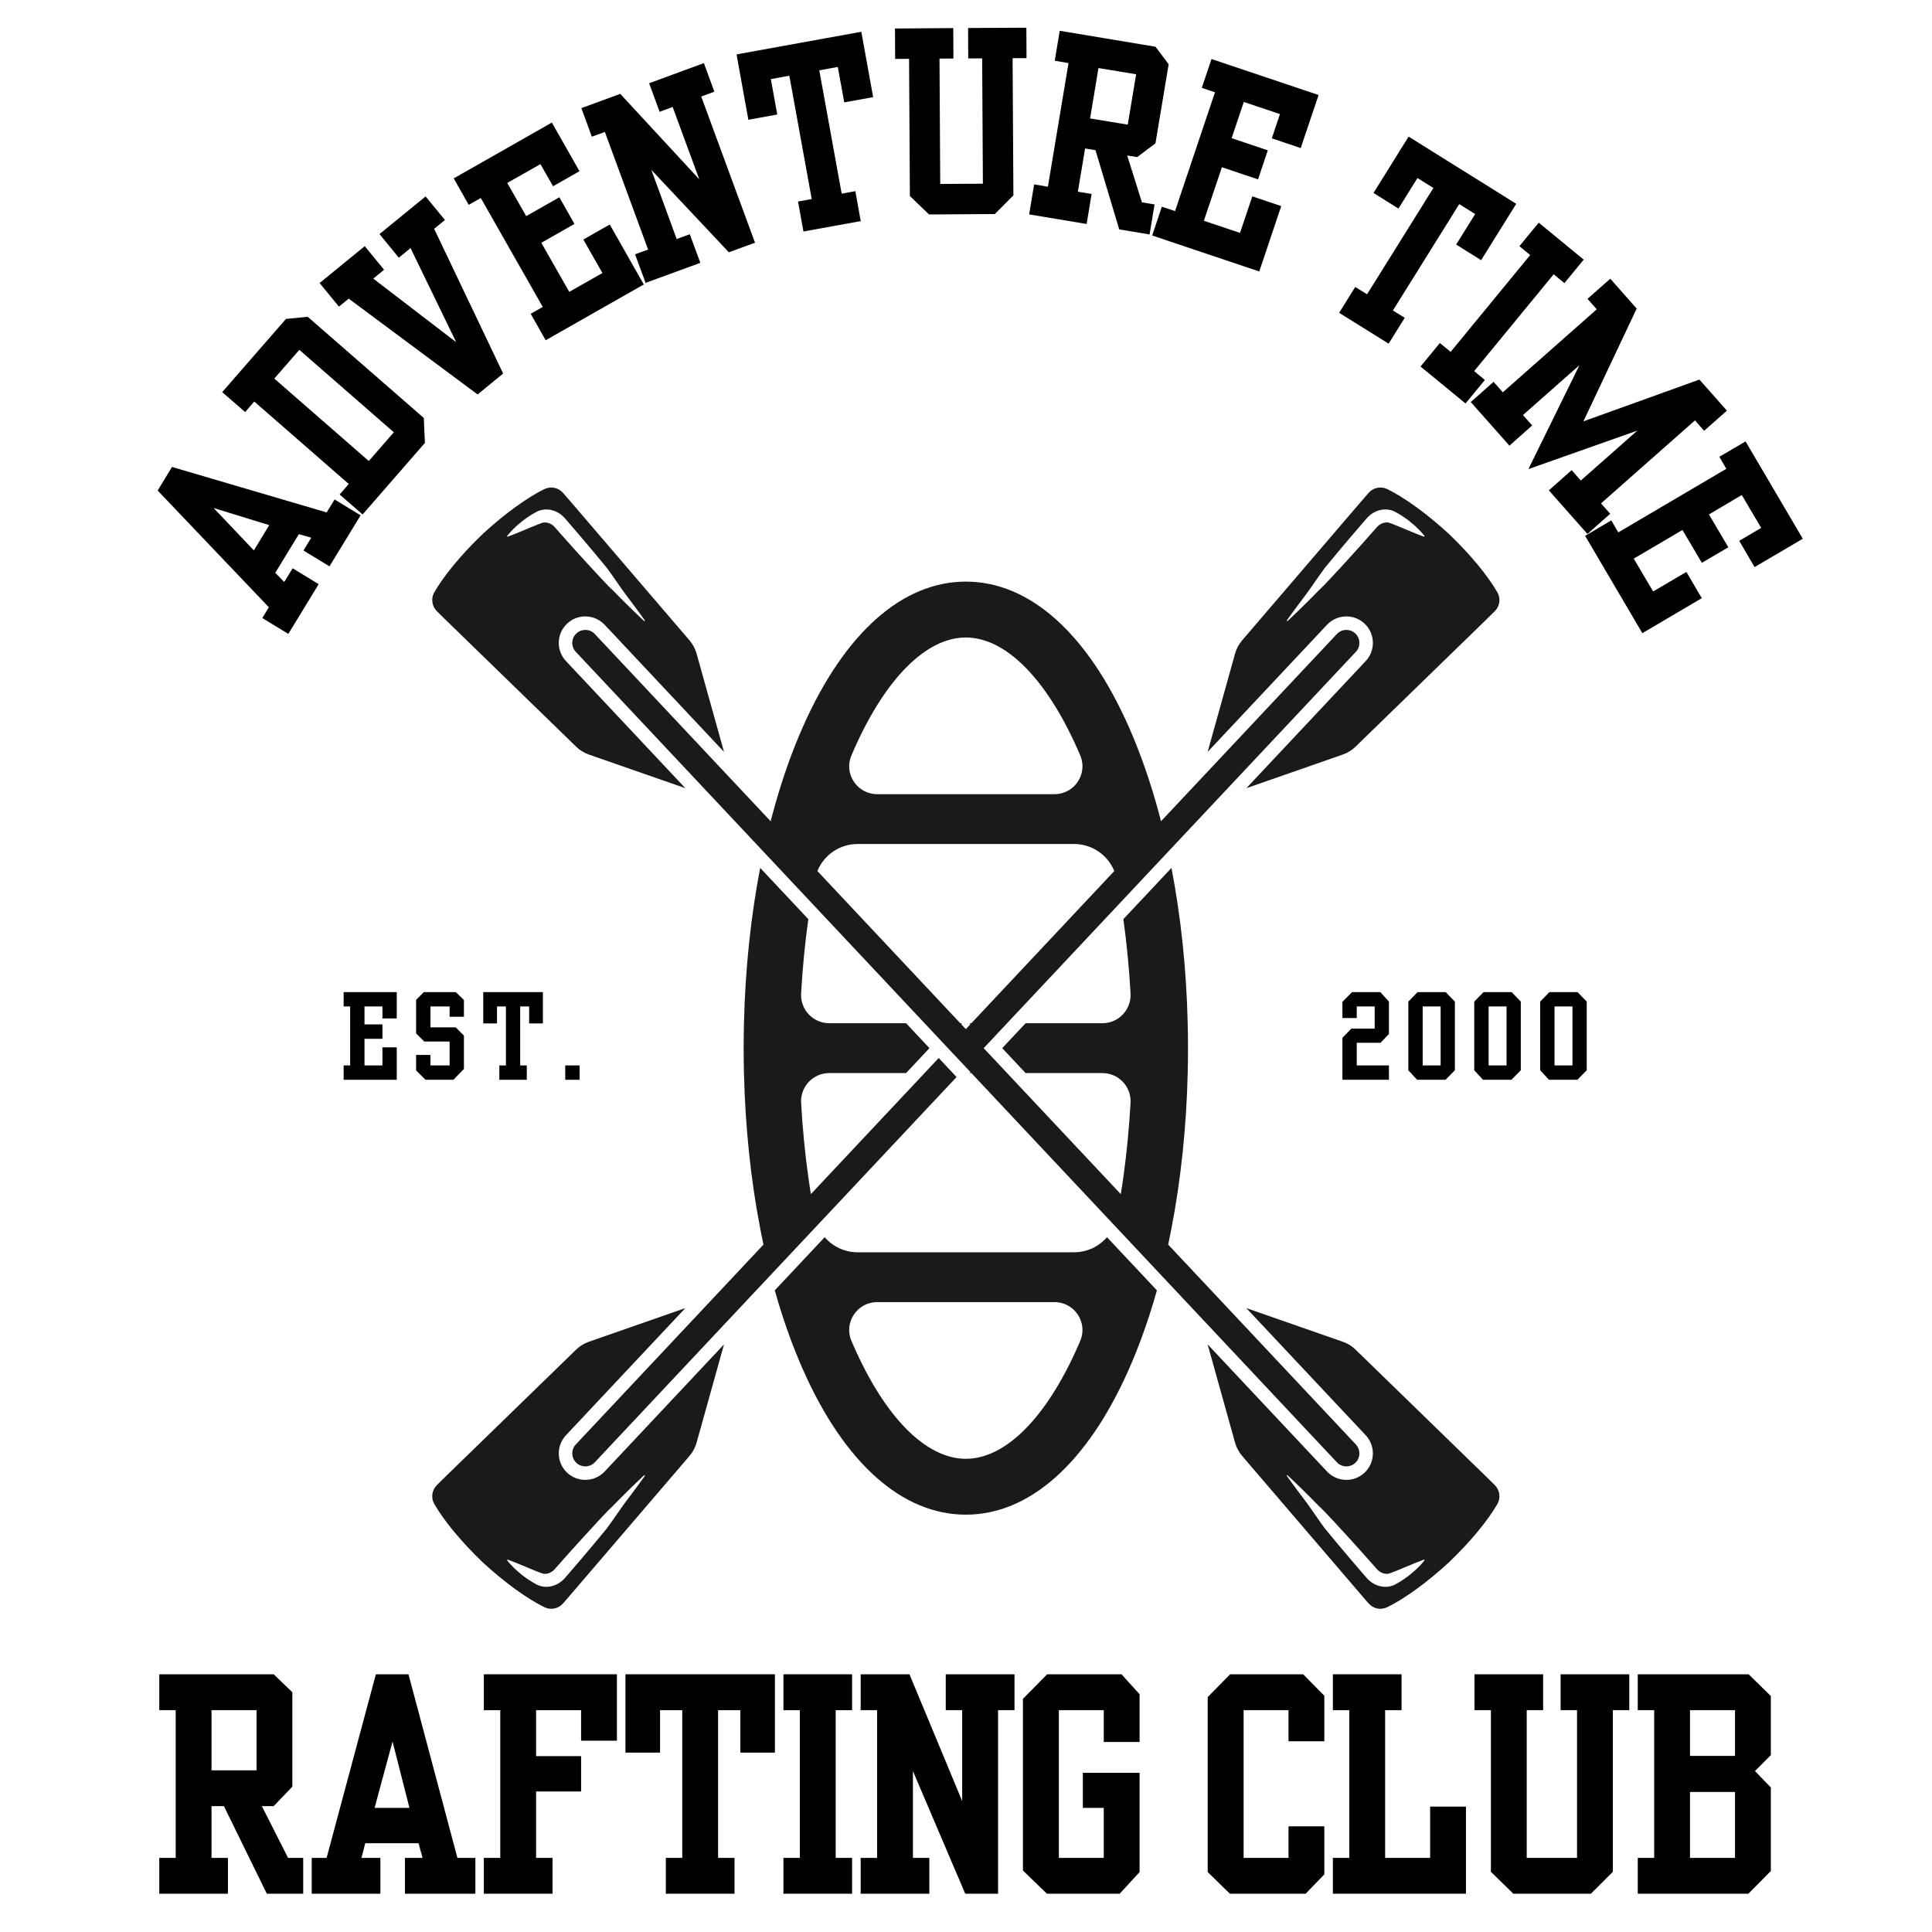 <svg xmlns="http://www.w3.org/2000/svg" xmlns:xlink="http://www.w3.org/1999/xlink" width="500" zoomAndPan="magnify" viewBox="0 0 375 375" height="500" preserveAspectRatio="xMidYMid meet" version="1.0"><defs><g/><clipPath id="f5cd0edf73"><path d="M 234 253 L 291.332 253 L 291.332 312.57 L 234 312.57 Z M 234 253 " clip-rule="nonzero"/></clipPath><clipPath id="294fcd2ee1"><path d="M 83.582 94.32 L 141 94.32 L 141 153 L 83.582 153 Z M 83.582 94.32 " clip-rule="nonzero"/></clipPath><clipPath id="bf262d1b10"><path d="M 234 94.32 L 291.332 94.32 L 291.332 153 L 234 153 Z M 234 94.32 " clip-rule="nonzero"/></clipPath><clipPath id="8a0633ba68"><path d="M 83.582 253 L 141 253 L 141 312.57 L 83.582 312.57 Z M 83.582 253 " clip-rule="nonzero"/></clipPath></defs><g fill="#000000" fill-opacity="1"><g transform="translate(29.446, 360.96)"><g><path d="M 1.469 -35.984 L 1.469 -29.016 L 4.656 -29.016 L 4.656 -0.344 L 1.469 -0.344 L 1.469 6.609 L 14.797 6.609 L 14.797 -0.344 L 11.609 -0.344 L 11.609 -10.391 L 14.016 -10.391 L 22.344 6.609 L 29.406 6.609 L 29.406 -0.344 L 26.469 -0.344 L 21.375 -10.391 L 23.672 -10.391 L 27.297 -14.172 L 27.297 -32.5 L 23.672 -35.984 Z M 20.344 -29.016 L 20.344 -17.344 L 11.609 -17.344 L 11.609 -29.016 Z M 20.344 -29.016 "/></g></g></g><g fill="#000000" fill-opacity="1"><g transform="translate(59.035, 360.96)"><g><path d="M 1.469 -0.344 L 1.469 6.609 L 14.797 6.609 L 14.797 -0.344 L 11.125 -0.344 L 11.859 -3.188 L 22.203 -3.188 L 22.984 -0.344 L 19.562 -0.344 L 19.562 6.609 L 33.234 6.609 L 33.234 -0.344 L 29.75 -0.344 L 20.25 -35.984 L 13.922 -35.984 L 4.359 -0.344 Z M 17.156 -22.938 L 20.438 -10.047 L 13.672 -10.047 Z M 17.156 -22.938 "/></g></g></g><g fill="#000000" fill-opacity="1"><g transform="translate(92.446, 360.96)"><g><path d="M 1.469 6.609 L 14.797 6.609 L 14.797 -0.344 L 11.609 -0.344 L 11.609 -13.234 L 20.344 -13.234 L 20.344 -20.094 L 11.609 -20.094 L 11.609 -29.016 L 20.344 -29.016 L 20.344 -23.094 L 27.297 -23.094 L 27.297 -35.984 L 1.469 -35.984 L 1.469 -29.016 L 4.656 -29.016 L 4.656 -0.344 L 1.469 -0.344 Z M 1.469 6.609 "/></g></g></g><g fill="#000000" fill-opacity="1"><g transform="translate(119.928, 360.96)"><g><path d="M 1.469 -20.781 L 8.188 -20.781 L 8.188 -29.016 L 12.5 -29.016 L 12.5 -0.344 L 9.312 -0.344 L 9.312 6.609 L 22.641 6.609 L 22.641 -0.344 L 19.453 -0.344 L 19.453 -29.016 L 23.766 -29.016 L 23.766 -20.781 L 30.484 -20.781 L 30.484 -35.984 L 1.469 -35.984 Z M 1.469 -20.781 "/></g></g></g><g fill="#000000" fill-opacity="1"><g transform="translate(150.595, 360.96)"><g><path d="M 1.469 6.609 L 14.797 6.609 L 14.797 -0.344 L 11.609 -0.344 L 11.609 -29.016 L 14.797 -29.016 L 14.797 -35.984 L 1.469 -35.984 L 1.469 -29.016 L 4.656 -29.016 L 4.656 -0.344 L 1.469 -0.344 Z M 1.469 6.609 "/></g></g></g><g fill="#000000" fill-opacity="1"><g transform="translate(165.586, 360.96)"><g><path d="M 1.469 6.609 L 14.797 6.609 L 14.797 -0.344 L 11.609 -0.344 L 11.609 -17.203 L 21.766 6.609 L 28.141 6.609 L 28.141 -29.016 L 31.328 -29.016 L 31.328 -35.984 L 17.984 -35.984 L 17.984 -29.016 L 21.172 -29.016 L 21.172 -11.375 L 10.938 -35.984 L 1.469 -35.984 L 1.469 -29.016 L 4.656 -29.016 L 4.656 -0.344 L 1.469 -0.344 Z M 1.469 6.609 "/></g></g></g><g fill="#000000" fill-opacity="1"><g transform="translate(197.085, 360.96)"><g><path d="M 1.469 2.109 L 6.125 6.609 L 20.25 6.609 L 24.109 2.406 L 24.109 -16.859 L 13.094 -16.859 L 13.094 -10.047 L 17.156 -10.047 L 17.156 -0.344 L 8.438 -0.344 L 8.438 -29.016 L 17.156 -29.016 L 17.156 -22.844 L 24.109 -22.844 L 24.109 -32.109 L 20.594 -35.984 L 6.172 -35.984 L 1.469 -31.219 Z M 1.469 2.109 "/></g></g></g><g fill="#000000" fill-opacity="1"><g transform="translate(221.384, 360.96)"><g/></g></g><g fill="#000000" fill-opacity="1"><g transform="translate(232.945, 360.96)"><g><path d="M 1.469 -31.562 L 1.469 2.406 L 5.781 6.609 L 20.484 6.609 L 24.109 2.844 L 24.109 -6.469 L 17.156 -6.469 L 17.156 -0.344 L 8.438 -0.344 L 8.438 -29.016 L 17.156 -29.016 L 17.156 -22.984 L 24.109 -22.984 L 24.109 -31.812 L 20 -35.984 L 5.828 -35.984 Z M 1.469 -31.562 "/></g></g></g><g fill="#000000" fill-opacity="1"><g transform="translate(257.243, 360.96)"><g><path d="M 1.469 -35.984 L 1.469 -29.016 L 4.656 -29.016 L 4.656 -0.344 L 1.469 -0.344 L 1.469 6.609 L 27.297 6.609 L 27.297 -10.297 L 20.344 -10.297 L 20.344 -0.344 L 11.609 -0.344 L 11.609 -29.016 L 14.797 -29.016 L 14.797 -35.984 Z M 1.469 -35.984 "/></g></g></g><g fill="#000000" fill-opacity="1"><g transform="translate(284.726, 360.96)"><g><path d="M 1.469 -29.016 L 4.656 -29.016 L 4.656 2.359 L 9.016 6.609 L 24.062 6.609 L 28.328 2.359 L 28.328 -29.016 L 31.516 -29.016 L 31.516 -35.984 L 18.188 -35.984 L 18.188 -29.016 L 21.375 -29.016 L 21.375 -0.344 L 11.609 -0.344 L 11.609 -29.016 L 14.797 -29.016 L 14.797 -35.984 L 1.469 -35.984 Z M 1.469 -29.016 "/></g></g></g><g fill="#000000" fill-opacity="1"><g transform="translate(316.421, 360.96)"><g><path d="M 1.469 6.609 L 22.938 6.609 L 27.297 2.203 L 27.297 -14.016 L 24.219 -17.203 L 27.297 -20.297 L 27.297 -31.766 L 22.984 -35.984 L 1.469 -35.984 L 1.469 -29.016 L 4.656 -29.016 L 4.656 -0.344 L 1.469 -0.344 Z M 11.609 -29.016 L 20.344 -29.016 L 20.344 -20.141 L 11.609 -20.141 Z M 20.344 -13.141 L 20.344 -0.344 L 11.609 -0.344 L 11.609 -13.141 Z M 20.344 -13.141 "/></g></g></g><g fill="#000000" fill-opacity="1"><g transform="translate(50.51, 121.181)"><g><path d="M 0.406 -1.219 L 5.453 1.859 L 11.344 -7.797 L 6.297 -10.875 L 4.656 -8.219 L 2.922 -10 L 7.5 -17.5 L 9.906 -16.812 L 8.391 -14.328 L 13.438 -11.25 L 19.484 -21.156 L 14.438 -24.234 L 12.891 -21.719 L -17.125 -30.547 L -19.906 -25.969 L 1.672 -3.312 Z M -9.047 -22.578 L 1.75 -19.25 L -1.234 -14.344 Z M -9.047 -22.578 "/></g></g></g><g fill="#000000" fill-opacity="1"><g transform="translate(65.317, 97.108)"><g><path d="M -22.188 -21 L -17.734 -17.125 L -15.969 -19.172 L 2.375 -3.172 L 0.609 -1.125 L 5.062 2.75 L 17.156 -11.141 L 16.938 -15.984 L -5.594 -35.625 L -9.812 -35.203 Z M -7.219 -29.203 L 11.125 -13.203 L 6.266 -7.625 L -12.078 -23.625 Z M -7.219 -29.203 "/></g></g></g><g fill="#000000" fill-opacity="1"><g transform="translate(80.392, 79.375)"><g><path d="M -14.609 -19.859 L -12.703 -21.406 L 12.312 -2.812 L 17.266 -6.875 L 3.875 -34.969 L 5.969 -36.672 L 2.219 -41.25 L -6.734 -33.938 L -2.984 -29.359 L -0.703 -31.219 L 8.156 -12.953 L -7.938 -25.297 L -5.844 -27.016 L -9.594 -31.594 L -18.359 -24.438 Z M -14.609 -19.859 "/></g></g></g><g fill="#000000" fill-opacity="1"><g transform="translate(102.054, 61.793)"><g><path d="M 0.953 -0.891 L 3.859 4.25 L 22.906 -6.578 L 16.297 -18.219 L 11.172 -15.297 L 14.875 -8.797 L 8.438 -5.141 L 3.016 -14.672 L 9.453 -18.328 L 6.516 -23.5 L 0.078 -19.844 L -3.594 -26.281 L 2.844 -29.938 L 5.297 -25.641 L 10.422 -28.562 L 5.062 -38 L -13.984 -27.172 L -11.078 -22.031 L -8.734 -23.359 L 3.297 -2.219 Z M 0.953 -0.891 "/></g></g></g><g fill="#000000" fill-opacity="1"><g transform="translate(122.202, 50.078)"><g><path d="M 3.109 4.828 L 13.734 0.938 L 11.688 -4.609 L 9.141 -3.688 L 4.219 -17.109 L 19.266 -1.109 L 24.344 -2.969 L 13.906 -31.344 L 16.453 -32.281 L 14.422 -37.828 L 3.797 -33.922 L 5.828 -28.375 L 8.359 -29.312 L 13.531 -15.266 L -1.812 -31.859 L -9.359 -29.094 L -7.328 -23.547 L -4.797 -24.469 L 3.594 -1.641 L 1.062 -0.719 Z M 3.109 4.828 "/></g></g></g><g fill="#000000" fill-opacity="1"><g transform="translate(147.164, 40.823)"><g><path d="M -1.906 -17.578 L 3.703 -18.594 L 2.453 -25.469 L 6.047 -26.125 L 10.391 -2.188 L 7.734 -1.703 L 8.781 4.109 L 19.906 2.094 L 18.859 -3.719 L 16.203 -3.234 L 11.859 -27.172 L 15.453 -27.828 L 16.703 -20.953 L 22.312 -21.969 L 20.016 -34.656 L -4.203 -30.266 Z M -1.906 -17.578 "/></g></g></g><g fill="#000000" fill-opacity="1"><g transform="translate(172.638, 36.063)"><g><path d="M 1.109 -24.625 L 3.812 -24.641 L 3.969 1.984 L 7.688 5.562 L 20.453 5.484 L 24.062 1.859 L 23.906 -24.766 L 26.609 -24.781 L 26.578 -30.688 L 15.266 -30.625 L 15.297 -24.719 L 18 -24.734 L 18.141 -0.406 L 9.859 -0.359 L 9.719 -24.688 L 12.422 -24.703 L 12.391 -30.609 L 1.078 -30.531 Z M 1.109 -24.625 "/></g></g></g><g fill="#000000" fill-opacity="1"><g transform="translate(199.444, 35.883)"><g><path d="M 6.25 -29.906 L 5.281 -24.094 L 7.953 -23.641 L 3.953 0.359 L 1.281 -0.094 L 0.312 5.734 L 11.469 7.594 L 12.438 1.766 L 9.766 1.328 L 11.172 -7.062 L 13.188 -6.734 L 17.797 8.641 L 23.688 9.625 L 24.656 3.797 L 22.203 3.391 L 19.344 -5.703 L 21.281 -5.391 L 24.828 -8.062 L 27.391 -23.406 L 24.844 -26.812 Z M 21.078 -21.469 L 19.453 -11.688 L 12.141 -12.891 L 13.766 -22.672 Z M 21.078 -21.469 "/></g></g></g><g fill="#000000" fill-opacity="1"><g transform="translate(224.233, 39.99)"><g><path d="M 1.281 0.125 L -0.594 5.719 L 20.188 12.703 L 24.453 0.016 L 18.844 -1.875 L 16.453 5.219 L 9.438 2.859 L 12.938 -7.531 L 19.953 -5.172 L 21.844 -10.812 L 14.828 -13.172 L 17.188 -20.203 L 24.203 -17.844 L 22.625 -13.141 L 28.234 -11.25 L 31.703 -21.547 L 10.922 -28.531 L 9.031 -22.938 L 11.594 -22.078 L 3.844 0.984 Z M 1.281 0.125 "/></g></g></g><g fill="#000000" fill-opacity="1"><g transform="translate(246.683, 47.905)"><g/></g></g><g fill="#000000" fill-opacity="1"><g transform="translate(256.19, 51.764)"><g><path d="M 10.406 -14.312 L 15.25 -11.281 L 18.938 -17.203 L 22.031 -15.281 L 9.156 5.359 L 6.859 3.938 L 3.734 8.953 L 13.344 14.938 L 16.469 9.922 L 14.172 8.5 L 27.047 -12.141 L 30.141 -10.219 L 26.453 -4.297 L 31.297 -1.266 L 38.109 -12.203 L 17.219 -25.25 Z M 10.406 -14.312 "/></g></g></g><g fill="#000000" fill-opacity="1"><g transform="translate(278.32, 66.017)"><g><path d="M -2.594 5.125 L 6.141 12.297 L 9.891 7.734 L 7.812 6.016 L 23.25 -12.781 L 25.328 -11.062 L 29.078 -15.625 L 20.344 -22.797 L 16.594 -18.234 L 18.688 -16.516 L 3.25 2.281 L 1.156 0.562 Z M -2.594 5.125 "/></g></g></g><g fill="#000000" fill-opacity="1"><g transform="translate(288.851, 73.379)"><g><path d="M 23.703 -19.281 L 19.281 -15.375 L 21.078 -13.344 L 2.844 2.766 L 1.047 0.734 L -3.375 4.656 L 4.125 13.125 L 8.547 9.203 L 6.75 7.188 L 17.719 -2.5 L 7.812 17.672 L 28.953 10.203 L 17.984 19.891 L 16.203 17.875 L 11.781 21.797 L 19.266 30.266 L 23.688 26.344 L 21.906 24.328 L 40.141 8.219 L 41.922 10.234 L 46.344 6.328 L 41 0.297 L 18.484 8.406 L 28.828 -13.484 Z M 23.703 -19.281 "/></g></g></g><g fill="#000000" fill-opacity="1"><g transform="translate(311.86, 100.086)"><g><path d="M 0.891 0.922 L -4.188 3.922 L 6.922 22.812 L 18.453 16.016 L 15.469 10.922 L 9.016 14.719 L 5.25 8.344 L 14.703 2.781 L 18.469 9.156 L 23.609 6.141 L 19.844 -0.234 L 26.219 -4 L 29.984 2.375 L 25.719 4.891 L 28.703 9.984 L 38.062 4.484 L 26.953 -14.406 L 21.859 -11.422 L 23.219 -9.094 L 2.25 3.25 Z M 0.891 0.922 "/></g></g></g><g fill="#000000" fill-opacity="1"><g transform="translate(66.106, 206.943)"><g><path d="M 0.594 -0.141 L 0.594 2.641 L 10.906 2.641 L 10.906 -3.656 L 8.125 -3.656 L 8.125 -0.141 L 4.641 -0.141 L 4.641 -5.312 L 8.125 -5.312 L 8.125 -8.109 L 4.641 -8.109 L 4.641 -11.594 L 8.125 -11.594 L 8.125 -9.266 L 10.906 -9.266 L 10.906 -14.375 L 0.594 -14.375 L 0.594 -11.594 L 1.859 -11.594 L 1.859 -0.141 Z M 0.594 -0.141 "/></g></g></g><g fill="#000000" fill-opacity="1"><g transform="translate(80.173, 206.943)"><g><path d="M 0.594 -12.875 L 0.594 -6.359 L 2.172 -4.781 L 7.094 -4.781 L 7.094 -0.141 L 3.375 -0.141 L 3.375 -2.188 L 0.594 -2.188 L 0.594 0.828 L 2.422 2.641 L 7.828 2.641 L 9.875 0.547 L 9.875 -5.938 L 8.281 -7.531 L 3.375 -7.531 L 3.375 -11.594 L 7.094 -11.594 L 7.094 -9.594 L 9.875 -9.594 L 9.875 -12.844 L 8.297 -14.375 L 2.094 -14.375 Z M 0.594 -12.875 "/></g></g></g><g fill="#000000" fill-opacity="1"><g transform="translate(93.203, 206.943)"><g><path d="M 0.594 -8.297 L 3.266 -8.297 L 3.266 -11.594 L 5 -11.594 L 5 -0.141 L 3.719 -0.141 L 3.719 2.641 L 9.047 2.641 L 9.047 -0.141 L 7.766 -0.141 L 7.766 -11.594 L 9.5 -11.594 L 9.5 -8.297 L 12.172 -8.297 L 12.172 -14.375 L 0.594 -14.375 Z M 0.594 -8.297 "/></g></g></g><g fill="#000000" fill-opacity="1"><g transform="translate(108.542, 206.943)"><g><path d="M 1.172 -0.141 L 1.172 2.641 L 3.953 2.641 L 3.953 -0.141 Z M 1.172 -0.141 "/></g></g></g><g fill="#000000" fill-opacity="1"><g transform="translate(259.969, 206.943)"><g><path d="M 0.594 -5.516 L 0.594 2.641 L 9.625 2.641 L 9.625 -0.141 L 3.375 -0.141 L 3.375 -4.547 L 8 -4.547 L 9.625 -6.25 L 9.625 -12.531 L 7.953 -14.375 L 2.469 -14.375 L 0.594 -12.484 L 0.594 -9.344 L 3.375 -9.344 L 3.375 -11.594 L 6.859 -11.594 L 6.859 -7.297 L 2.344 -7.297 Z M 0.594 -5.516 "/></g></g></g><g fill="#000000" fill-opacity="1"><g transform="translate(272.765, 206.943)"><g><path d="M 0.594 0.797 L 2.297 2.641 L 7.812 2.641 L 9.625 0.797 L 9.625 -12.531 L 7.844 -14.375 L 2.391 -14.375 L 0.594 -12.531 Z M 6.859 -11.594 L 6.859 -0.141 L 3.375 -0.141 L 3.375 -11.594 Z M 6.859 -11.594 "/></g></g></g><g fill="#000000" fill-opacity="1"><g transform="translate(285.56, 206.943)"><g><path d="M 0.594 0.797 L 2.297 2.641 L 7.812 2.641 L 9.625 0.797 L 9.625 -12.531 L 7.844 -14.375 L 2.391 -14.375 L 0.594 -12.531 Z M 6.859 -11.594 L 6.859 -0.141 L 3.375 -0.141 L 3.375 -11.594 Z M 6.859 -11.594 "/></g></g></g><g fill="#000000" fill-opacity="1"><g transform="translate(298.356, 206.943)"><g><path d="M 0.594 0.797 L 2.297 2.641 L 7.812 2.641 L 9.625 0.797 L 9.625 -12.531 L 7.844 -14.375 L 2.391 -14.375 L 0.594 -12.531 Z M 6.859 -11.594 L 6.859 -0.141 L 3.375 -0.141 L 3.375 -11.594 Z M 6.859 -11.594 "/></g></g></g><g clip-path="url(#f5cd0edf73)"><path fill="#1b1919" d="M 276.211 303.215 C 276.012 303.457 275.707 303.793 275.301 304.199 C 274.895 304.605 274.383 305.078 273.754 305.586 C 273.129 306.094 272.387 306.617 271.527 307.133 C 271.312 307.258 271.086 307.383 270.852 307.512 L 270.77 307.559 L 270.727 307.582 L 270.699 307.59 L 270.629 307.621 L 270.457 307.703 L 270.414 307.723 L 270.34 307.746 L 270.191 307.797 C 270.09 307.832 269.984 307.863 269.902 307.883 C 269.184 308.07 268.414 308.035 267.695 307.836 C 266.973 307.637 266.293 307.262 265.727 306.738 C 265.582 306.617 265.453 306.473 265.32 306.328 C 265.227 306.215 265.129 306.102 265.027 305.992 C 264.836 305.77 264.641 305.547 264.445 305.32 C 263.656 304.418 262.855 303.473 262.039 302.516 C 261.219 301.562 260.406 300.578 259.582 299.602 C 258.77 298.617 257.953 297.637 257.148 296.664 C 256.477 295.797 254.125 292.336 253.543 291.57 C 252.965 290.809 252.43 290.109 251.969 289.48 C 251.504 288.852 251.098 288.301 250.77 287.852 C 250.441 287.395 250.184 287.039 250.008 286.793 C 249.836 286.547 249.742 286.414 249.742 286.414 L 249.863 286.309 C 249.863 286.309 249.984 286.418 250.203 286.625 C 250.422 286.828 250.742 287.129 251.148 287.516 C 251.555 287.906 252.043 288.383 252.605 288.922 C 253.164 289.469 253.785 290.09 254.465 290.77 C 255.145 291.445 255.871 292.188 256.641 292.977 C 257.402 293.766 255.453 291.66 256.277 292.531 C 257.105 293.395 257.949 294.301 258.809 295.215 C 259.664 296.145 260.531 297.082 261.398 298.023 C 262.254 298.965 263.121 299.906 263.953 300.848 C 264.793 301.781 265.617 302.707 266.406 303.605 C 266.605 303.832 266.801 304.055 266.996 304.277 C 267.09 304.383 267.188 304.488 267.281 304.598 C 267.348 304.668 267.41 304.738 267.488 304.801 C 267.773 305.062 268.102 305.25 268.434 305.355 C 268.766 305.48 269.094 305.496 269.387 305.469 C 269.434 305.469 269.449 305.461 269.473 305.461 L 269.508 305.457 C 269.512 305.457 269.52 305.461 269.527 305.457 L 269.57 305.441 L 269.75 305.383 L 269.762 305.383 L 269.766 305.379 L 269.773 305.375 L 269.781 305.375 L 269.867 305.34 C 270.09 305.262 270.309 305.18 270.523 305.094 C 271.379 304.762 272.168 304.422 272.879 304.125 C 273.59 303.832 274.215 303.566 274.738 303.355 C 275.262 303.145 275.676 302.977 275.969 302.875 C 276.258 302.762 276.418 302.711 276.418 302.711 L 276.512 302.844 C 276.512 302.844 276.41 302.98 276.211 303.215 Z M 288.262 286.41 L 263.129 261.977 C 262.422 261.285 261.574 260.758 260.637 260.434 L 241.91 253.902 L 265.082 278.578 C 267.023 280.648 266.922 283.91 264.852 285.852 C 263.891 286.75 262.641 287.246 261.328 287.246 C 259.91 287.246 258.543 286.652 257.57 285.617 L 234.402 260.945 L 239.73 280.035 C 240 280.988 240.473 281.867 241.117 282.613 L 263.926 309.234 L 265.633 311.207 C 266.539 312.254 268.031 312.566 269.273 311.953 C 272.566 310.336 276.867 307.266 281.211 303.273 C 285.473 299.195 288.812 295.102 290.641 291.922 C 291.328 290.723 291.109 289.211 290.125 288.242 L 288.262 286.41 " fill-opacity="1" fill-rule="nonzero"/></g><g clip-path="url(#294fcd2ee1)"><path fill="#1b1919" d="M 98.723 103.676 C 98.922 103.43 99.227 103.094 99.633 102.688 C 100.039 102.277 100.555 101.809 101.184 101.305 C 101.805 100.797 102.547 100.27 103.41 99.758 C 103.625 99.633 103.848 99.504 104.082 99.379 L 104.211 99.309 L 104.234 99.297 L 104.305 99.266 L 104.48 99.184 L 104.523 99.168 L 104.594 99.141 L 104.746 99.09 C 104.844 99.059 104.949 99.023 105.035 99.004 C 105.75 98.82 106.52 98.852 107.242 99.051 C 107.961 99.25 108.641 99.629 109.207 100.148 C 109.352 100.273 109.484 100.418 109.613 100.559 C 109.711 100.672 109.809 100.785 109.91 100.895 C 110.098 101.121 110.293 101.344 110.488 101.57 C 111.277 102.473 112.078 103.414 112.895 104.371 C 113.715 105.324 114.531 106.309 115.352 107.285 C 116.168 108.273 116.98 109.254 117.785 110.227 C 118.461 111.09 120.809 114.555 121.391 115.316 C 121.973 116.078 122.508 116.781 122.969 117.41 C 123.434 118.039 123.836 118.586 124.168 119.039 C 124.496 119.496 124.754 119.852 124.93 120.098 C 125.102 120.344 125.195 120.477 125.195 120.477 L 125.07 120.582 C 125.07 120.582 124.953 120.473 124.734 120.266 C 124.512 120.059 124.191 119.758 123.785 119.371 C 123.383 118.98 122.891 118.508 122.332 117.965 C 121.77 117.422 121.148 116.801 120.469 116.121 C 119.789 115.441 119.062 114.699 118.293 113.914 C 117.531 113.125 119.48 115.23 118.66 114.359 C 117.828 113.496 116.984 112.59 116.125 111.672 C 115.273 110.746 114.406 109.809 113.539 108.867 C 112.68 107.922 111.816 106.98 110.98 106.043 C 110.141 105.105 109.316 104.184 108.527 103.281 C 108.328 103.055 108.133 102.832 107.938 102.613 C 107.844 102.508 107.75 102.398 107.652 102.289 C 107.586 102.223 107.523 102.148 107.449 102.086 C 107.16 101.828 106.832 101.641 106.504 101.531 C 106.172 101.41 105.84 101.391 105.551 101.422 C 105.504 101.422 105.488 101.426 105.461 101.43 L 105.426 101.43 C 105.422 101.43 105.418 101.43 105.41 101.43 L 105.363 101.445 L 105.184 101.504 L 105.176 101.508 L 105.168 101.508 L 105.152 101.516 L 105.07 101.547 C 104.844 101.625 104.629 101.711 104.414 101.793 C 103.555 102.129 102.766 102.469 102.055 102.762 C 101.348 103.059 100.723 103.324 100.199 103.535 C 99.672 103.746 99.258 103.914 98.965 104.016 C 98.676 104.125 98.516 104.176 98.516 104.176 L 98.422 104.043 C 98.422 104.043 98.523 103.91 98.723 103.676 Z M 86.672 120.477 L 111.809 144.91 C 112.512 145.605 113.363 146.129 114.297 146.457 L 133.023 152.984 L 109.855 128.312 C 108.91 127.309 108.414 126 108.461 124.625 C 108.504 123.25 109.082 121.98 110.082 121.039 C 111.043 120.141 112.293 119.645 113.609 119.645 C 115.023 119.645 116.395 120.238 117.363 121.27 L 140.531 145.941 L 135.203 126.852 C 134.934 125.902 134.465 125.023 133.816 124.273 L 111.008 97.656 L 109.301 95.684 C 108.398 94.637 106.902 94.324 105.66 94.934 C 102.367 96.555 98.066 99.625 93.723 103.613 C 89.465 107.695 86.121 111.789 84.297 114.969 C 83.605 116.164 83.824 117.68 84.809 118.645 L 86.672 120.477 " fill-opacity="1" fill-rule="nonzero"/></g><g clip-path="url(#bf262d1b10)"><path fill="#1b1919" d="M 256.641 113.914 C 255.871 114.699 255.145 115.441 254.465 116.121 C 253.785 116.801 253.164 117.422 252.605 117.965 C 252.043 118.508 251.555 118.98 251.148 119.371 C 250.742 119.758 250.422 120.059 250.203 120.266 C 249.984 120.473 249.863 120.582 249.863 120.582 L 249.742 120.477 C 249.742 120.477 249.836 120.344 250.008 120.098 C 250.184 119.852 250.441 119.496 250.77 119.039 C 251.098 118.586 251.504 118.039 251.969 117.41 C 252.43 116.781 252.965 116.078 253.543 115.316 C 254.125 114.555 256.477 111.09 257.148 110.227 C 257.953 109.254 258.77 108.273 259.582 107.285 C 260.406 106.309 261.219 105.324 262.039 104.371 C 262.855 103.414 263.656 102.473 264.445 101.57 C 264.641 101.344 264.836 101.121 265.027 100.895 C 265.129 100.785 265.227 100.672 265.32 100.559 C 265.453 100.418 265.582 100.273 265.727 100.148 C 266.293 99.629 266.973 99.25 267.695 99.051 C 268.414 98.852 269.184 98.82 269.902 99.004 C 269.984 99.023 270.09 99.059 270.191 99.09 L 270.34 99.141 L 270.414 99.168 L 270.457 99.184 L 270.629 99.266 L 270.699 99.297 L 270.727 99.309 L 270.77 99.332 L 270.852 99.379 C 271.086 99.504 271.312 99.633 271.527 99.758 C 272.387 100.27 273.129 100.797 273.754 101.305 C 274.383 101.809 274.895 102.277 275.301 102.688 C 275.707 103.094 276.012 103.43 276.211 103.676 C 276.41 103.91 276.512 104.043 276.512 104.043 L 276.418 104.176 C 276.418 104.176 276.258 104.125 275.969 104.016 C 275.676 103.914 275.262 103.746 274.738 103.535 C 274.215 103.324 273.59 103.059 272.879 102.762 C 272.168 102.469 271.379 102.129 270.523 101.793 C 270.309 101.711 270.09 101.625 269.867 101.547 L 269.781 101.516 L 269.766 101.508 L 269.762 101.508 L 269.75 101.504 L 269.57 101.445 L 269.527 101.43 C 269.52 101.43 269.512 101.43 269.508 101.43 L 269.473 101.43 C 269.449 101.426 269.434 101.422 269.387 101.422 C 269.094 101.391 268.766 101.41 268.434 101.531 C 268.102 101.641 267.773 101.828 267.488 102.086 C 267.41 102.148 267.348 102.223 267.281 102.289 C 267.188 102.398 267.09 102.508 266.996 102.613 C 266.801 102.832 266.605 103.055 266.406 103.281 C 265.617 104.184 264.793 105.105 263.953 106.043 C 263.121 106.98 262.254 107.922 261.398 108.867 C 260.531 109.809 259.664 110.746 258.809 111.672 C 257.949 112.59 257.105 113.496 256.277 114.359 C 255.453 115.23 257.402 113.125 256.641 113.914 Z M 261.328 119.645 C 262.641 119.645 263.891 120.141 264.852 121.039 C 266.922 122.98 267.023 126.242 265.086 128.312 L 241.918 152.984 L 260.637 146.457 C 261.574 146.129 262.422 145.605 263.129 144.91 L 288.262 120.477 L 290.125 118.645 C 291.109 117.68 291.328 116.164 290.641 114.969 C 288.812 111.789 285.473 107.695 281.211 103.613 C 276.867 99.625 272.566 96.555 269.273 94.934 C 268.031 94.324 266.539 94.637 265.633 95.684 L 263.926 97.656 L 241.117 124.273 C 240.473 125.023 240 125.902 239.73 126.852 L 234.402 145.945 L 257.57 121.27 C 258.543 120.238 259.91 119.645 261.328 119.645 " fill-opacity="1" fill-rule="nonzero"/></g><g clip-path="url(#8a0633ba68)"><path fill="#1b1919" d="M 118.293 292.977 C 119.062 292.188 119.789 291.445 120.469 290.77 C 121.148 290.09 121.77 289.469 122.332 288.922 C 122.891 288.383 123.383 287.906 123.785 287.516 C 124.191 287.129 124.512 286.828 124.734 286.625 C 124.953 286.418 125.07 286.309 125.07 286.309 L 125.195 286.414 C 125.195 286.414 125.102 286.547 124.93 286.793 C 124.754 287.039 124.496 287.395 124.168 287.852 C 123.836 288.301 123.434 288.852 122.969 289.48 C 122.508 290.109 121.973 290.809 121.391 291.57 C 120.809 292.336 118.461 295.797 117.785 296.664 C 116.98 297.637 116.168 298.617 115.352 299.602 C 114.531 300.578 113.715 301.562 112.895 302.516 C 112.078 303.473 111.277 304.418 110.488 305.32 C 110.293 305.547 110.098 305.77 109.91 305.992 C 109.809 306.102 109.711 306.215 109.613 306.328 C 109.484 306.473 109.352 306.617 109.207 306.738 C 108.641 307.262 107.961 307.637 107.242 307.836 C 106.52 308.035 105.75 308.07 105.035 307.883 C 104.949 307.863 104.844 307.832 104.746 307.797 L 104.523 307.723 L 104.48 307.703 L 104.305 307.621 L 104.234 307.59 L 104.211 307.582 L 104.082 307.512 C 103.848 307.383 103.625 307.258 103.41 307.133 C 102.547 306.617 101.805 306.094 101.184 305.586 C 100.555 305.078 100.039 304.605 99.633 304.199 C 99.227 303.793 98.922 303.457 98.723 303.215 C 98.523 302.98 98.422 302.844 98.422 302.844 L 98.516 302.711 C 98.516 302.711 98.676 302.762 98.965 302.875 C 99.258 302.977 99.672 303.145 100.199 303.355 C 100.723 303.566 101.348 303.832 102.055 304.125 C 102.766 304.422 103.555 304.762 104.414 305.094 C 104.629 305.18 104.844 305.262 105.07 305.34 L 105.152 305.375 L 105.16 305.375 L 105.176 305.383 L 105.184 305.383 L 105.363 305.441 L 105.41 305.457 C 105.418 305.461 105.422 305.457 105.426 305.457 L 105.461 305.461 C 105.488 305.461 105.504 305.469 105.551 305.469 C 105.84 305.496 106.172 305.48 106.504 305.355 C 106.832 305.25 107.16 305.062 107.449 304.801 C 107.523 304.738 107.586 304.668 107.652 304.598 C 107.75 304.488 107.844 304.383 107.938 304.277 C 108.133 304.055 108.328 303.832 108.527 303.605 C 109.316 302.707 110.141 301.781 110.98 300.848 C 111.816 299.906 112.68 298.965 113.539 298.023 C 114.406 297.082 115.273 296.145 116.125 295.215 C 116.984 294.301 117.828 293.395 118.66 292.531 C 119.48 291.66 117.531 293.766 118.293 292.977 Z M 113.609 287.246 C 112.293 287.246 111.043 286.75 110.082 285.852 C 108.012 283.91 107.91 280.648 109.855 278.578 L 133.023 253.902 L 114.297 260.434 C 113.363 260.758 112.512 261.285 111.809 261.977 L 86.672 286.41 L 84.809 288.242 C 83.824 289.211 83.605 290.723 84.297 291.922 C 86.121 295.102 89.465 299.195 93.723 303.273 C 98.066 307.266 102.367 310.336 105.66 311.953 C 106.902 312.566 108.398 312.254 109.301 311.207 L 111.008 309.234 L 133.816 282.613 C 134.465 281.867 134.934 280.988 135.203 280.035 L 140.531 260.945 L 117.363 285.617 C 116.395 286.652 115.023 287.246 113.609 287.246 " fill-opacity="1" fill-rule="nonzero"/></g><path fill="#1b1919" d="M 209.676 260.254 C 209.504 260.652 209.336 261.051 209.16 261.445 C 203.051 275.242 195.145 283.152 187.469 283.152 C 179.789 283.152 171.883 275.242 165.777 261.445 C 165.602 261.051 165.43 260.652 165.258 260.254 C 163.742 256.691 166.383 252.738 170.258 252.738 L 204.68 252.738 C 208.551 252.738 211.191 256.691 209.676 260.254 Z M 208.48 243.066 L 166.453 243.066 C 163.93 243.066 161.633 241.945 160.07 240.141 L 150.383 250.457 C 150.598 251.227 150.82 251.984 151.047 252.738 C 152.445 257.383 154.051 261.77 155.848 265.832 C 163.891 283.996 175.121 293.996 187.469 293.996 C 199.816 293.996 211.047 283.996 219.086 265.832 C 220.887 261.77 222.492 257.383 223.891 252.738 C 224.113 251.984 224.336 251.227 224.555 250.457 L 214.863 240.137 C 213.305 241.945 211.008 243.066 208.48 243.066 " fill-opacity="1" fill-rule="nonzero"/><path fill="#1b1919" d="M 188.543 198.605 L 188.188 198.605 L 188.367 198.793 L 187.469 199.754 L 186.57 198.793 L 186.746 198.605 L 186.391 198.605 L 185.668 197.836 L 173.754 185.148 L 166.234 177.141 L 158.652 169.062 C 158.828 168.633 159.039 168.219 159.285 167.824 C 159.52 167.445 159.785 167.086 160.07 166.75 C 161.633 164.941 163.93 163.824 166.453 163.824 L 208.48 163.824 C 211.008 163.824 213.305 164.941 214.863 166.75 C 215.152 167.086 215.418 167.445 215.648 167.824 C 215.895 168.219 216.109 168.633 216.285 169.066 L 189.266 197.836 Z M 165.258 146.637 C 165.43 146.234 165.602 145.836 165.777 145.441 C 171.883 131.648 179.789 123.738 187.469 123.738 C 195.145 123.738 203.051 131.648 209.16 145.441 C 209.336 145.836 209.504 146.234 209.676 146.637 C 211.191 150.199 208.551 154.148 204.68 154.148 L 170.258 154.148 C 166.383 154.148 163.742 150.199 165.258 146.637 Z M 261.328 284.625 C 261.949 284.625 262.57 284.398 263.059 283.941 C 264.074 282.984 264.129 281.387 263.172 280.371 L 226.742 241.574 C 226.855 241.059 226.965 240.535 227.066 240.012 L 227.066 240.008 C 227.176 239.484 227.281 238.957 227.379 238.43 C 229.207 228.957 230.285 218.781 230.531 208.285 C 230.57 206.676 230.59 205.062 230.59 203.445 C 230.59 201.828 230.57 200.215 230.531 198.605 C 230.285 188.105 229.207 177.934 227.379 168.461 L 218.043 178.406 C 218.695 183.074 219.164 187.895 219.438 192.82 C 219.613 195.961 217.129 198.605 213.984 198.605 L 199.074 198.605 L 194.531 203.445 L 199.074 208.285 L 213.984 208.285 C 217.129 208.285 219.613 210.93 219.438 214.066 C 219.164 218.992 218.695 223.812 218.043 228.48 C 217.965 229.035 217.883 229.59 217.801 230.137 C 217.719 230.688 217.633 231.238 217.543 231.781 L 195.477 208.285 L 192.734 205.359 L 191.832 204.402 L 190.934 203.445 L 191.832 202.488 L 192.734 201.531 L 195.477 198.605 L 217.543 175.109 L 226.742 165.312 L 263.172 126.52 C 264.129 125.5 264.074 123.902 263.059 122.949 C 262.57 122.492 261.949 122.266 261.328 122.266 C 260.652 122.266 259.98 122.531 259.484 123.062 L 225.352 159.406 C 225.227 158.906 225.094 158.406 224.961 157.91 C 224.824 157.414 224.691 156.918 224.555 156.43 C 224.336 155.664 224.113 154.898 223.891 154.148 C 222.492 149.504 220.887 145.121 219.086 141.055 C 211.047 122.891 199.816 112.891 187.469 112.891 C 175.121 112.891 163.891 122.891 155.848 141.055 C 154.051 145.121 152.445 149.504 151.047 154.148 C 150.82 154.898 150.598 155.664 150.383 156.43 C 150.242 156.918 150.109 157.414 149.977 157.91 C 149.84 158.406 149.711 158.906 149.582 159.406 L 115.453 123.062 C 114.953 122.531 114.281 122.266 113.609 122.266 C 112.988 122.266 112.367 122.492 111.879 122.949 C 110.859 123.902 110.809 125.5 111.762 126.52 L 148.191 165.312 L 157.391 175.109 L 162.547 180.602 L 170.066 188.605 L 179.457 198.605 L 182.203 201.531 L 183.102 202.488 L 183.996 203.445 L 187.469 207.137 L 188.367 208.094 L 188.188 208.285 L 188.543 208.285 L 189.266 209.051 L 216.285 237.824 L 225.352 247.48 L 259.484 283.828 C 259.98 284.359 260.652 284.625 261.328 284.625 " fill-opacity="1" fill-rule="nonzero"/><path fill="#1b1919" d="M 166.234 229.75 L 173.754 221.742 L 185.668 209.051 L 184.949 208.285 L 182.203 205.359 L 179.457 208.285 L 170.066 218.281 L 162.547 226.289 L 157.391 231.781 C 157.301 231.238 157.215 230.691 157.137 230.141 C 157.051 229.59 156.973 229.035 156.895 228.48 C 156.242 223.812 155.77 218.992 155.496 214.066 C 155.32 210.93 157.809 208.285 160.949 208.285 L 175.863 208.285 L 180.406 203.445 L 175.863 198.605 L 160.949 198.605 C 157.809 198.605 155.32 195.961 155.496 192.82 C 155.77 187.895 156.242 183.074 156.895 178.406 L 147.551 168.457 C 145.727 177.93 144.652 188.105 144.402 198.605 C 144.363 200.215 144.344 201.828 144.344 203.445 C 144.344 205.062 144.363 206.676 144.402 208.285 C 144.652 218.781 145.727 228.957 147.551 238.43 C 147.656 238.961 147.758 239.488 147.863 240.012 C 147.973 240.535 148.082 241.059 148.191 241.574 L 111.762 280.371 C 110.809 281.387 110.859 282.984 111.879 283.941 C 112.367 284.398 112.988 284.625 113.609 284.625 C 114.281 284.625 114.953 284.359 115.453 283.828 L 149.582 247.48 L 158.652 237.824 L 166.234 229.75 " fill-opacity="1" fill-rule="nonzero"/></svg>
